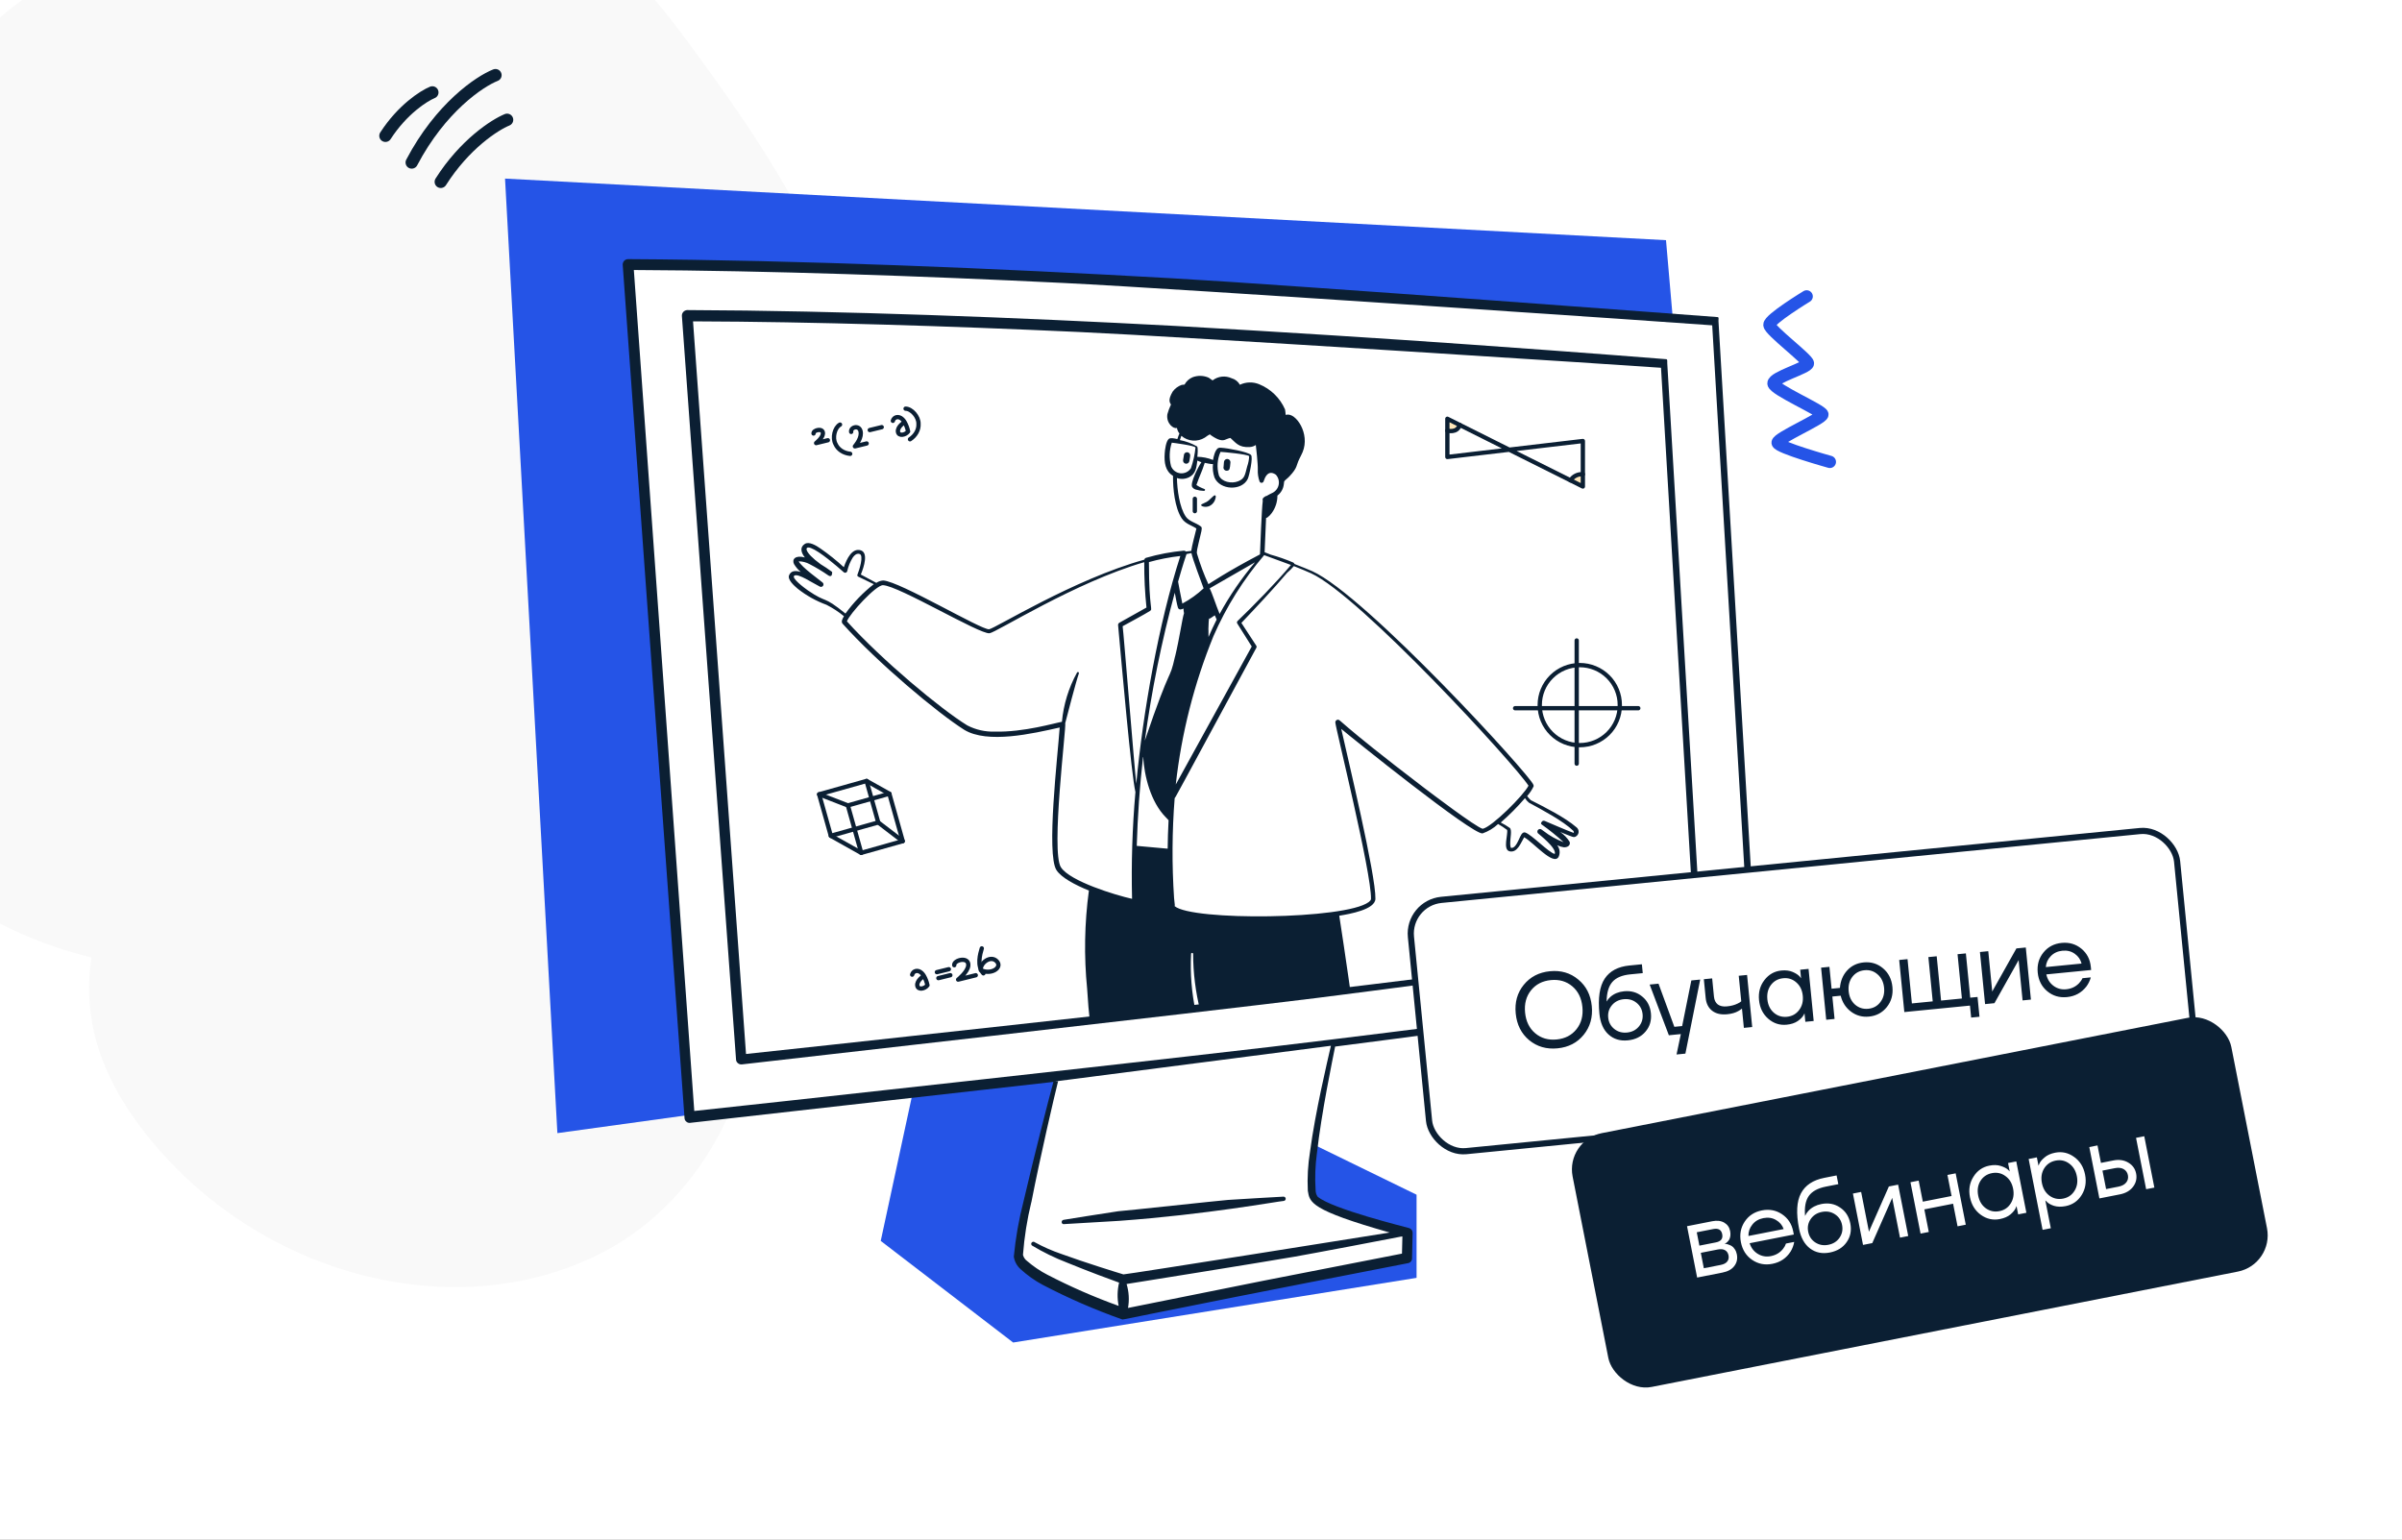 <svg width="390" height="250" viewBox="0 0 390 250" fill="none" xmlns="http://www.w3.org/2000/svg">
<rect x="0" y="0" width="390" height="250" fill="#808080" stroke="none"/>
<g clip-path="url(#clip0_5876_30949)">
<rect width="390" height="250" fill="white"/>
<path d="M73.932 209C56.027 209 37.403 200.632 24.794 185.504C19.822 179.532 16.724 173.738 15.319 167.837C14.382 163.832 14.202 159.576 14.851 155.463C-5.9 150.528 -23.733 135.472 -31.694 115.695C-35.081 107.291 -35.873 99.602 -34.036 92.915C-30.181 78.931 -16.924 72.637 -5.504 69.597C-10.043 63.983 -13.357 57.188 -15.122 49.713C-18.221 36.481 -15.951 22.963 -8.854 12.627C2.062 -3.287 21.299 -10.296 34.809 -14.194C60.855 -21.705 80.668 -20.417 95.331 -10.296C103.148 -4.896 108.696 2.721 113.596 9.409C125.412 25.645 136.832 42.919 138.597 61.837C154.376 57.152 172.173 61.908 184.782 70.17C199.192 79.611 207.982 92.986 208.919 106.933C210.54 131.359 187.663 150.457 165.508 154.212C150.629 156.715 135.968 154.247 121.234 149.992C122.675 155.428 123.035 161.364 122.17 167.48C120.045 182.965 110.714 196.733 97.817 203.385C90.468 207.176 82.29 209 73.968 209H73.932Z" fill="#F9F9F9"/>
<path d="M62.58 22.05C65.349 17.771 68.813 15.57 70.199 15.004" stroke="#0B1F33" stroke-width="2" stroke-linecap="round"/>
<path d="M71.565 29.528C75.459 23.388 80.367 20.253 82.334 19.452" stroke="#0B1F33" stroke-width="2" stroke-linecap="round"/>
<path d="M66.847 26.386C71.522 17.484 77.861 13.223 80.446 12.204" stroke="#0B1F33" stroke-width="2" stroke-linecap="round"/>
<path d="M82 29L270.5 39L281 160L212 168.5L209.5 184L230 194V207.5L164.5 218L143 201.5L148.5 176L90.5 184L82 29Z" fill="#2554E7"/>
<g clip-path="url(#clip1_5876_30949)">
<path d="M202.592 46.5L278.592 52L279.094 62L280.094 76L280.594 91.5L282.094 116L283.094 127.5L284.094 148.5L285.094 159.5L281.094 160.5L253.594 164.5L216.594 169.5L216.094 172L215.094 177L213.094 187V191.5V194L214.594 195.5L219.094 197L228.594 200V204L217.594 206.5L198.594 210L182.594 213L174.094 210L167.594 207L165.094 203.5L168.094 189L171.594 175L112.094 181.5L107.094 117.5L102.094 43H107.094L150.594 44.5L202.592 46.5Z" fill="white"/>
<path fill-rule="evenodd" clip-rule="evenodd" d="M238.745 55.953C257.868 57.303 270.453 58.318 270.453 58.318C270.791 58.298 270.684 58.644 270.704 58.982L276.258 152.877C276.268 153.046 275.75 153.225 275.561 153.257C260.042 155.956 237.123 159.093 213.623 162.073C197.661 164.077 120.422 172.843 120.422 172.843C120.203 172.857 119.987 172.786 119.818 172.646C119.728 172.578 119.654 172.491 119.6 172.392C119.547 172.293 119.516 172.183 119.509 172.071C118.913 164.155 110.714 51.292 110.714 51.292C110.709 51.174 110.726 51.055 110.767 50.943C110.808 50.832 110.87 50.729 110.951 50.642C111.033 50.553 111.131 50.482 111.241 50.432C111.351 50.382 111.469 50.354 111.59 50.35C136.583 50.441 165.149 51.55 191.108 52.94C208.856 53.947 225.401 55.004 238.745 55.953ZM112.523 52.182L121.126 171.148C125.206 170.737 197.504 162.856 213.493 160.957C236.836 158.177 259.703 155.234 275.189 152.685L269.69 59.72C266.203 59.439 192.078 54.664 175.127 53.907C154.103 52.945 132.247 52.245 112.523 52.182Z" fill="#0B1F33"/>
<path fill-rule="evenodd" clip-rule="evenodd" d="M101.344 42.349C101.427 42.263 101.526 42.194 101.636 42.148C101.746 42.101 101.865 42.077 101.984 42.078C129.796 42.235 161.59 43.556 190.484 45.197C210.249 46.318 278.812 51.485 278.812 51.485C279.149 51.465 279 51.813 279.02 52.151L285.385 159.758C285.395 159.927 284.856 160.108 284.667 160.14C267.643 163.14 242.565 166.637 216.778 169.944C216.355 172.089 214.557 180.676 213.824 187.25C213.548 189.249 213.476 191.27 213.61 193.284C213.614 193.647 213.723 194.002 213.924 194.304C216.157 196.292 228.373 199.28 228.74 199.407C228.921 199.449 229.082 199.554 229.195 199.702C229.308 199.85 229.366 200.032 229.36 200.218L229.265 204.337C229.266 204.527 229.199 204.711 229.075 204.855C228.951 204.999 228.779 205.093 228.592 205.119C179.664 214.628 182.589 214.349 182.137 214.228C177.726 212.666 173.429 210.794 169.28 208.627C167.995 207.936 166.801 207.088 165.724 206.103C165.118 205.575 164.722 204.845 164.608 204.048C164.899 201.012 165.429 198.003 166.192 195.05C167.879 187.805 170.269 178.483 171.034 175.681L112.057 182.329C111.945 182.345 111.83 182.335 111.722 182.302C111.614 182.268 111.515 182.21 111.432 182.132C111.344 182.063 111.273 181.976 111.224 181.876C111.174 181.777 111.147 181.667 111.144 181.556C110.459 172.479 101.116 43.147 101.116 43.147C101.09 43.005 101.097 42.859 101.137 42.721C101.176 42.582 101.247 42.455 101.344 42.349ZM205.272 207.94L227.632 203.565L227.7 200.783L227.511 200.794C225.776 201.151 212.761 203.617 210.164 204.068C204.529 205.037 184.283 208.291 182.92 208.499C183.302 209.759 183.381 211.091 183.15 212.387L205.272 207.94ZM167.45 195.209C166.765 198.02 166.312 200.884 166.094 203.77C166.194 204.172 166.432 204.526 166.767 204.769C167.771 205.636 168.873 206.382 170.051 206.992C173.793 208.934 177.661 210.625 181.628 212.053C181.38 210.803 181.405 209.514 181.701 208.274C180.577 207.874 176.705 206.45 173.235 205.022C171.262 204.263 169.359 203.333 167.548 202.242C167.514 202.212 167.486 202.176 167.466 202.135C167.446 202.095 167.434 202.05 167.431 202.005C167.429 201.96 167.435 201.914 167.45 201.871C167.465 201.829 167.489 201.789 167.52 201.756C167.583 201.685 167.672 201.642 167.767 201.636C167.861 201.631 167.955 201.663 168.026 201.726C169.382 202.469 170.799 203.095 172.262 203.596C176.219 205.037 181.349 206.62 182.404 206.939C183.332 206.885 223.641 200.472 225.631 200.142C212.719 196.475 212.647 195.249 212.344 193.359C212.24 191.224 212.362 189.085 212.708 186.977C213.556 180.566 215.505 172.394 216.093 169.815L171.053 175.638L171.791 175.594C171.192 177.983 168.913 187.744 167.452 195.251L167.45 195.209ZM112.726 180.402C117.079 179.954 197.827 171.128 215.614 168.868C241.6 165.698 267.047 162.369 284.31 159.461L278.002 52.827C274.281 52.517 191.577 46.871 172.713 45.951C149.371 44.809 124.882 43.946 102.914 43.846L112.726 180.402Z" fill="#0B1F33"/>
<path fill-rule="evenodd" clip-rule="evenodd" d="M181.561 196.684C182.699 196.617 197.983 194.949 199.394 194.845C200.806 194.74 208.355 194.315 208.355 194.315C208.402 194.309 208.45 194.313 208.495 194.325C208.541 194.338 208.583 194.36 208.621 194.389C208.658 194.419 208.689 194.455 208.712 194.496C208.735 194.538 208.749 194.583 208.755 194.63C208.761 194.722 208.731 194.812 208.672 194.883C208.613 194.953 208.53 194.998 208.439 195.009C207.532 195.063 195.98 197.209 181.717 198.244L172.755 198.774C172.711 198.782 172.665 198.781 172.621 198.771C172.577 198.76 172.535 198.74 172.5 198.712C172.464 198.684 172.434 198.649 172.414 198.608C172.393 198.568 172.381 198.523 172.378 198.478C172.373 198.431 172.376 198.383 172.389 198.338C172.402 198.292 172.424 198.249 172.453 198.212C172.482 198.175 172.518 198.144 172.56 198.121C172.601 198.098 172.646 198.083 172.693 198.078C172.693 198.078 179.504 196.975 181.561 196.684Z" fill="#0B1F33"/>
<g clip-path="url(#clip2_5876_30949)">
<path d="M136.813 101.285C136.516 100.954 136.793 100.454 137.03 100.063C136.152 99.342 135.198 98.719 134.185 98.205C132.503 97.591 130.93 96.713 129.526 95.604C128.939 95.118 127.825 94.108 128.121 93.408C128.418 92.707 129.072 92.592 130.01 92.872C129.576 92.508 129.206 92.075 128.917 91.588C128.538 90.818 129.144 90.094 130.683 90.525C130.052 89.731 129.827 88.85 130.684 88.316C131.375 87.883 132.539 88.596 133.218 89.072C134.55 89.995 135.816 91.008 137.009 92.104C137.504 90.673 138.356 88.993 139.698 89.342C141.04 89.691 140.291 92.016 139.768 93.294L142.286 94.646C142.618 94.416 143.006 94.282 143.409 94.259C146.115 94.412 159.353 102.32 160.588 102.18C161.535 102.074 174.324 94.068 185.802 90.879C185.817 90.806 185.851 90.739 185.903 90.685C185.954 90.632 186.019 90.593 186.091 90.575C188.09 89.998 190.14 89.61 192.212 89.416C192.275 89.414 192.338 89.425 192.397 89.449C192.455 89.473 192.508 89.509 192.551 89.555L193.415 89.458C193.527 88.602 194.071 86.592 194.256 85.821C193.487 85.293 192.485 85.093 191.871 84.172C190.741 82.466 190.428 79.312 190.458 77.267C189.195 76.513 189.004 75.096 189.108 73.615C189.145 73.017 189.315 71.654 189.771 71.269C190.028 71.053 190.636 71.172 191.161 71.3C191.533 70.071 191.593 70.606 191.334 70.156C191.214 69.948 191.132 69.721 191.092 69.485C190.565 69.711 189.31 68.748 189.539 67.263C189.686 66.724 189.881 66.2 190.123 65.697C189.939 65.363 189.583 64.976 190.406 63.581C190.771 63.085 191.277 62.709 191.857 62.501L192.33 62.447C192.616 61.913 193.076 61.493 193.634 61.258C194.481 60.938 195.419 60.963 196.247 61.328C196.471 61.46 196.658 61.647 196.88 61.768C197.314 61.433 197.831 61.223 198.375 61.162C198.919 61.101 199.47 61.19 199.967 61.42C200.251 61.496 200.518 61.629 200.749 61.811C200.981 61.992 201.174 62.219 201.316 62.477C201.8 62.246 202.328 62.119 202.864 62.103C203.4 62.088 203.934 62.184 204.431 62.386C206.317 63.15 207.83 64.621 208.644 66.486C208.694 66.775 208.727 67.067 208.743 67.36L208.856 67.348C210.374 66.947 212.752 70.389 211.499 73.416C211.352 73.777 211.151 74.122 210.967 74.518C210.424 75.621 210.716 75.901 209.386 77.322C208.996 77.741 208.92 77.719 208.678 77.975C208.436 78.231 208.526 78.107 208.437 78.7C208.391 79.049 208.276 79.386 208.1 79.69C207.923 79.994 207.687 80.26 207.407 80.473C207.411 81.492 207.088 82.485 206.486 83.307C206.297 83.574 206.067 83.811 205.805 84.009C205.734 84.06 205.652 84.094 205.566 84.109C205.473 86.057 205.373 88.59 205.328 89.668L206.299 90.059C207.552 90.406 208.78 90.835 209.976 91.343C210.071 91.394 210.144 91.479 210.18 91.581C211.336 92.034 212.426 92.463 213.052 92.747C221.767 96.673 248.569 126.007 248.971 127.441C249.006 127.522 249.016 127.611 249 127.698C248.727 128.266 248.376 128.793 247.957 129.264C248.13 129.51 248.33 129.735 248.554 129.937C250.763 131.053 254.076 132.711 255.934 134.315C256.062 134.405 256.164 134.528 256.23 134.67C256.297 134.812 256.325 134.968 256.312 135.124C256.299 135.281 256.245 135.431 256.157 135.56C256.068 135.689 255.947 135.793 255.806 135.861C255.509 135.999 255.454 135.974 253.324 135.099C253.93 135.52 254.447 136.057 254.846 136.678C255.044 137.229 254.566 137.616 253.906 137.586C253.531 137.531 253.166 137.418 252.826 137.249C253.044 137.515 253.181 137.838 253.219 138.179C253.258 138.521 253.197 138.866 253.043 139.173C252.16 140.586 249.004 136.805 247.471 135.956C246.977 136.752 246.387 138.548 245.091 138.235C243.966 137.956 244.881 135.446 244.701 134.768C244.237 134.413 243.748 134.092 243.238 133.807C242.511 134.485 241.65 135.005 240.711 135.332C239.013 135.523 219.28 119.637 217.771 118.359C218.767 122.852 223.405 142.096 223.319 145.951C223.276 147.696 219.177 148.407 217.449 148.696C219.365 160.984 221.822 179.65 221.937 179.835C225.326 185.403 226.247 186.925 227.364 188.602C229.39 191.603 237.733 202.584 238.827 205.169C238.988 205.579 239.017 205.742 238.662 206.574C240.145 207.818 241.543 209.161 242.845 210.593C243.527 211.559 242.179 221.422 240.844 225.011C240.539 225.816 240.033 227.061 239.175 227.126C236.593 227.324 235.562 218.083 235.343 215.492C235.334 215.412 235.355 215.332 235.401 215.267C234.856 214.623 234.272 214.014 233.653 213.442C233.351 213.704 233.03 213.943 232.691 214.155C232.359 214.349 231.938 214.125 231.623 213.921C227.893 211.611 206.819 190.666 201.634 180.247C199.274 175.491 196.105 168.908 194.878 164.128C194.117 161.104 193.729 157.999 193.722 154.881C193.717 154.837 193.695 154.797 193.66 154.77C193.626 154.742 193.582 154.73 193.539 154.735C193.495 154.74 193.455 154.762 193.428 154.796C193.4 154.83 193.388 154.874 193.393 154.918C193.226 158.073 193.481 161.237 194.15 164.325C195.671 170.979 202.573 184.424 205.995 189.269C203.495 189.092 198.404 188.666 195.915 188.217C187.615 186.682 179.387 180.243 177.818 172.146C177.175 168.321 176.74 164.464 176.516 160.591C175.987 155.27 176.082 149.906 176.799 144.607C174.484 143.669 172.332 142.505 171.54 141.302C169.844 138.732 171.749 122.627 172.055 118.133C167.716 119.112 160.334 120.829 156.539 118.496C152.185 115.735 142.545 107.673 136.813 101.285ZM235.835 214.864C237.56 213.533 239.853 210.576 240.009 208.444C239.526 207.956 239.028 207.512 238.554 207.003C237.4 209.288 235.873 211.365 234.037 213.149C234.669 213.684 235.27 214.257 235.835 214.864ZM139.338 93.634C139.281 93.606 139.237 93.557 139.214 93.498C139.192 93.438 139.194 93.373 139.218 93.314C139.503 92.605 140.318 90.127 139.537 89.944C139.086 89.828 138.736 90.138 138.457 90.534C138.04 91.207 137.739 91.945 137.567 92.719C137.555 92.781 137.526 92.839 137.483 92.887C137.441 92.934 137.386 92.969 137.325 92.988C137.264 93.006 137.199 93.008 137.137 92.993C137.075 92.977 137.018 92.945 136.973 92.9C135.816 91.874 133.115 89.542 131.678 88.995C130.588 88.576 130.453 89.592 133.233 91.613C133.862 91.989 134.471 92.397 135.059 92.834C135.093 92.871 135.114 92.918 135.12 92.968C135.125 93.018 135.115 93.069 135.09 93.112C135.12 93.38 134.938 93.703 134.536 93.466C133.553 92.782 132.526 92.163 131.462 91.614C130.916 91.312 130.304 91.152 129.68 91.148C130.095 92.06 133.256 94.309 133.535 94.569C133.621 94.63 133.68 94.723 133.699 94.828C133.717 94.932 133.694 95.039 133.634 95.126C133.574 95.214 133.483 95.274 133.379 95.294C133.275 95.315 133.167 95.293 133.079 95.235C131.853 94.623 129.662 93.12 129.002 93.454C128.342 93.789 130.605 95.472 131.17 95.867C134.412 98.096 133.465 96.536 137.273 99.629C138.576 97.832 140.124 96.227 141.872 94.859L139.338 93.634ZM189.589 137.81C189.604 136.37 189.648 134.813 189.735 133.188L189.227 132.651C186.871 130.239 185.78 126.1 185.603 122.775C185.046 127.725 184.706 132.567 184.568 137.355L189.589 137.81ZM200.92 100.856C203.394 98.493 207.346 94.453 209.604 91.74L205.256 90.145C201.875 94.101 199.098 98.537 197.018 103.307C193.883 111.014 191.826 119.118 190.905 127.388L203.239 104.981L200.878 101.225C200.846 101.167 200.833 101.1 200.84 101.034C200.848 100.968 200.875 100.905 200.92 100.856ZM192.65 89.972C192.601 90.092 192.061 91.684 191.279 94.45C191.291 94.563 191.777 97.114 191.971 98.009C193.226 97.34 194.387 96.509 195.423 95.536C195.096 94.666 193.619 90.717 193.444 89.809L192.65 89.972ZM197.547 100.611C197.455 100.433 197.355 100.195 197.24 99.916L196.591 100.354C196.229 100.655 196.295 99.856 196.201 102.159C196.243 102.539 196.188 102.973 196.22 103.438C196.597 102.531 197.08 101.549 197.537 100.612L197.547 100.611ZM198.026 99.681C199.659 96.705 201.584 93.898 203.772 91.302L196.403 95.54C196.781 96.216 197.458 98.339 198.016 99.683L198.026 99.681ZM190.793 106.602C191.506 103.677 191.944 100.45 192.243 99.583C192.19 99.329 192.161 99.07 192.156 98.811C192.013 98.883 191.861 98.936 191.704 98.966C191.605 98.978 191.505 98.955 191.422 98.899C191.339 98.843 191.279 98.759 191.253 98.663C191.133 98.332 190.805 96.629 190.742 96.251C188.6 104.145 186.974 112.17 185.874 120.275C190.293 107.253 189.802 110.934 190.783 106.604L190.793 106.602ZM184.497 127.203C185.576 115.693 188.122 101.204 191.643 90.283C189.92 90.478 188.215 90.809 186.545 91.274C186.551 99.192 187.251 98.843 186.7 99.218C186.148 99.592 182.779 101.41 182.278 101.685C182.419 102.471 184.231 125.212 184.487 127.204L184.497 127.203ZM190.257 71.881C189.853 73.112 189.81 74.434 190.134 75.688C190.254 76.003 190.459 76.279 190.727 76.484C190.995 76.689 191.314 76.816 191.649 76.851C191.985 76.885 192.323 76.826 192.627 76.68C192.931 76.533 193.188 76.305 193.37 76.022C193.745 74.932 193.992 73.803 194.106 72.656C193.788 72.328 190.743 71.941 190.257 71.881ZM205.574 80.575C205.931 80.362 206.299 80.168 206.676 79.993C206.927 79.855 207.142 79.662 207.307 79.428C207.472 79.194 207.58 78.925 207.625 78.642C207.669 78.359 207.649 78.07 207.564 77.797C207.48 77.524 207.334 77.273 207.138 77.065C206.428 76.593 205.845 76.69 205.402 77.563C205.133 78.229 205.149 78.279 205.001 78.358C204.959 78.382 204.913 78.398 204.864 78.403C204.816 78.408 204.767 78.402 204.721 78.387C204.674 78.371 204.632 78.346 204.597 78.313C204.561 78.279 204.533 78.239 204.514 78.194C204.289 77.567 204.189 76.902 204.221 76.237C204.264 75.513 203.93 72.362 203.898 72.262C203.615 72.454 203.286 72.567 202.945 72.588C201.074 72.726 200.596 71.811 199.767 71.112C198.922 71.291 198.794 71.722 197.771 71.337C197.289 71.13 196.838 70.859 196.43 70.529C196.148 70.684 195.878 70.861 195.624 71.058C195.041 71.424 194.356 71.593 193.669 71.541C192.983 71.489 192.331 71.219 191.809 70.769C191.72 70.998 191.642 71.225 191.575 71.462C192.553 71.649 193.494 71.997 194.358 72.493C194.558 72.689 194.433 73.891 194.402 74.176C195.276 74.187 196.141 74.362 196.951 74.691C197.045 74.138 197.272 73.102 197.775 72.764C197.931 72.697 198.103 72.677 198.269 72.708C199.212 72.748 202.647 73.372 203.11 73.872C203.503 74.213 202.836 77.268 202.582 77.787C201.605 79.751 198.078 79.607 197.188 77.54C196.947 76.84 196.863 76.095 196.942 75.359C196.644 75.392 195.713 75.174 195.607 75.155C195.076 76.83 194.881 76.945 194.251 78.757C194.375 78.836 194.578 78.97 194.744 79.055C195.529 79.457 195.674 79.357 195.656 79.567C195.648 79.609 195.626 79.648 195.592 79.674C195.559 79.701 195.517 79.715 195.474 79.713C195.035 79.7 194.6 79.63 194.179 79.504C193.929 79.442 193.711 79.288 193.568 79.073C193.207 78.457 194.527 75.839 195.072 75.038C194.949 75.052 194.638 74.879 194.409 74.79C194.251 75.975 194.157 76.902 193.097 77.48C192.789 77.637 192.453 77.731 192.109 77.756C191.764 77.78 191.418 77.735 191.092 77.623C191.131 79.452 191.493 82.391 192.539 83.899C193.075 84.683 194.201 84.879 194.979 85.489C195.207 85.661 195.104 85.954 195.066 86.261C194.282 89.569 194.26 89.561 194.368 89.966C194.864 91.64 195.476 93.277 196.202 94.865C196.446 94.722 199.165 92.864 204.576 90.024C204.62 88.842 204.857 82.532 205.027 81.356C204.961 80.957 205.002 80.859 205.569 80.524L205.574 80.575ZM197.899 77.189C198.355 78.273 199.963 78.582 201.039 78.148C202.116 77.714 202.124 77.14 202.498 75.743C202.686 75.205 202.795 74.641 202.82 74.071C202.439 73.739 198.639 73.396 198.167 73.376C197.643 74.56 197.546 75.89 197.893 77.138L197.899 77.189ZM245.121 134.429C245.555 134.765 245.17 136.07 245.21 137.159C245.22 137.252 245.266 137.653 245.331 137.677C245.918 137.798 246.346 136.885 246.607 136.335C246.868 135.784 247.108 135.049 247.633 135.177C248.717 135.545 251.461 138.445 252.434 138.669C252.805 137.71 249.808 135.432 249.7 135.299C249.652 135.237 249.623 135.164 249.615 135.086C249.606 135.009 249.619 134.931 249.652 134.861C249.685 134.791 249.737 134.731 249.801 134.688C249.866 134.645 249.941 134.62 250.019 134.617C250.204 134.596 250.346 134.747 250.663 134.971C251.636 135.728 252.719 136.33 253.875 136.756C252.755 135.729 251.572 134.774 250.333 133.894C250.271 133.843 250.224 133.776 250.197 133.701C250.197 133.701 250.351 133.131 250.798 133.299C251.432 133.561 254.522 134.912 255.486 135.241C255.601 135.144 255.515 135.029 255.449 134.911C253.798 133.295 250.365 131.493 248.256 130.345C248 130.135 247.778 129.886 247.599 129.606C246.387 131.019 245.074 132.34 243.669 133.561C244.173 133.816 244.658 134.106 245.121 134.429ZM222.232 146.479C222.442 146.31 222.592 146.158 222.602 145.969C222.695 141.707 216.866 118.273 216.812 117.331C216.805 117.276 216.81 117.221 216.826 117.168C216.842 117.115 216.868 117.065 216.903 117.022C216.938 116.98 216.981 116.944 217.03 116.918C217.079 116.893 217.132 116.877 217.187 116.872C217.712 116.813 216.786 116.917 231.309 127.993C232.265 128.709 239.582 134.282 240.73 134.58C242.23 134.296 247.409 129.117 248.174 127.583C245.975 124.163 220.908 96.811 212.883 93.1C212.268 92.815 211.218 92.381 210.073 91.926C209.739 92.321 209.372 92.686 208.977 93.019C206.845 95.551 203.839 98.745 201.557 101.149L203.962 104.827C203.997 104.875 204.02 104.932 204.026 104.991C204.033 105.051 204.024 105.111 204 105.166C190.621 129.858 190.829 129.574 190.726 129.586C190.299 134.991 190.266 140.42 190.629 145.831C190.792 147.281 190.778 147.158 190.705 147.062C190.631 146.966 190.713 147.134 190.713 147.134C193.509 149.57 218.437 149.324 222.232 146.479ZM161.513 118.8C166.247 118.923 171.406 117.362 172.42 117.206C172.677 114.4 173.512 111.677 174.874 109.209C174.895 109.173 174.928 109.146 174.968 109.134C175.008 109.121 175.051 109.125 175.089 109.143C175.127 109.161 175.156 109.193 175.171 109.232C175.186 109.27 175.186 109.314 175.171 109.352C174.711 110.634 173.305 116.096 172.955 117.427C173.165 117.904 170.599 138.314 172.258 140.836C173.745 143.117 181.157 145.366 183.807 145.953C183.666 140.168 183.849 134.38 184.354 128.616C183.67 125.692 182.138 108.026 181.538 101.497C181.534 101.421 181.551 101.345 181.588 101.279C181.624 101.212 181.679 101.157 181.746 101.12L186.147 98.655C185.892 96.207 185.771 93.748 185.785 91.287C174.476 94.582 161.782 102.692 160.661 102.829C159.035 103.012 145.913 95.113 143.371 95.024C142.24 94.974 137.935 99.679 137.509 100.894C143.154 107.156 152.733 115.142 157.054 117.792C158.43 118.503 159.965 118.85 161.513 118.8Z" fill="#0B1F33"/>
<path d="M198.729 75.012C198.734 74.943 198.753 74.875 198.784 74.814C198.815 74.752 198.858 74.697 198.911 74.652C198.963 74.607 199.024 74.572 199.09 74.551C199.156 74.529 199.225 74.521 199.294 74.526C199.363 74.531 199.43 74.55 199.492 74.581C199.554 74.612 199.609 74.656 199.654 74.708C199.699 74.76 199.733 74.821 199.755 74.887C199.776 74.953 199.785 75.022 199.78 75.091C199.69 76.143 199.675 76.385 199.222 76.436C199.137 76.445 199.05 76.434 198.97 76.402C198.89 76.37 198.82 76.319 198.765 76.252C198.71 76.186 198.672 76.107 198.655 76.023C198.638 75.938 198.643 75.851 198.668 75.769C198.68 75.601 198.718 75.107 198.729 75.012ZM196.348 82.178C195.701 82.449 195.027 82.202 195.029 82.035C195.031 81.868 195.02 81.952 195.887 81.511C196.468 81.216 197.047 80.338 197.297 80.435C197.548 80.532 197.262 81.231 197.194 81.364C197.011 81.722 196.713 82.009 196.348 82.178Z" fill="#0B1F33"/>
<path d="M193.24 74.046C193.25 74.138 193.201 74.258 193.114 74.873C193.088 75.007 193.012 75.126 192.9 75.204C192.789 75.283 192.651 75.315 192.516 75.294C192.381 75.271 192.26 75.195 192.181 75.082C192.102 74.97 192.071 74.831 192.094 74.696C192.152 74.283 192.206 73.933 192.249 73.761C192.297 73.642 192.387 73.544 192.502 73.487C192.618 73.43 192.75 73.418 192.874 73.454C192.998 73.489 193.104 73.57 193.171 73.679C193.239 73.788 193.264 73.919 193.24 74.046Z" fill="#0B1F33"/>
<path d="M257 77.007L257 79L255 78.019C255.205 77.684 255.501 77.412 255.855 77.233C256.207 77.054 256.604 76.976 257 77.007Z" fill="#FFE8BB"/>
<path d="M235.002 68L237 69.063C236.61 70.359 235 69.933 235 69.933L235.002 68Z" fill="#FFE8BB"/>
<path d="M256.498 108C257.352 108 258.198 108.168 258.987 108.493C259.775 108.818 260.492 109.295 261.096 109.895C261.699 110.497 262.178 111.21 262.505 111.995C262.831 112.78 262.999 113.621 262.999 114.471C263 114.492 263 114.513 262.999 114.533C262.999 116.249 262.314 117.893 261.095 119.106C259.877 120.319 258.224 121 256.5 121C254.776 121 253.123 120.319 251.904 119.106C250.686 117.893 250.001 116.249 250.001 114.533C250 114.513 250 114.492 250.001 114.471C250.001 112.756 250.685 111.11 251.904 109.897C253.122 108.683 254.775 108.001 256.498 108Z" stroke="#0B1F33" stroke-width="0.698" stroke-linecap="round" stroke-linejoin="round"/>
<path d="M256 104L256 107.973L256 114.301L256 120.506L256 124" stroke="#0B1F33" stroke-width="0.698" stroke-linecap="round" stroke-linejoin="round"/>
<path d="M266 115L262.262 115L256 115L249.739 115L246 115" stroke="#0B1F33" stroke-width="0.698" stroke-linecap="round" stroke-linejoin="round"/>
<path d="M235 70.09L235 74.205L245.043 73.022L257 71.613L257 76.859L257 79L254.887 77.943L245.043 73.022L237.299 69.149L235 68L235 70.09Z" stroke="#0B1F33" stroke-width="0.698" stroke-linecap="round" stroke-linejoin="round"/>
<path d="M235 69.929C235 69.929 236.61 70.383 237 69" stroke="#0B1F33" stroke-width="0.698" stroke-linecap="round" stroke-linejoin="round"/>
<path d="M255 78C255.206 77.671 255.502 77.403 255.855 77.228C256.208 77.052 256.605 76.976 257 77.007" stroke="#0B1F33" stroke-width="0.698" stroke-linecap="round" stroke-linejoin="round"/>
<path d="M146.57 136.588L139.832 138.486L138.943 135.327L137.664 130.785L141.639 129.666L144.402 128.888L146.57 136.588Z" stroke="#0B1F33" stroke-width="0.698" stroke-linecap="round" stroke-linejoin="round"/>
<path d="M142.598 133.551L138.055 134.83L134.897 135.719L133 128.981L140.701 126.813L141.479 129.577L142.598 133.551Z" stroke="#0B1F33" stroke-width="0.698" stroke-linecap="round" stroke-linejoin="round"/>
<path d="M133 128.981L137.663 130.785" stroke="#0B1F33" stroke-width="0.698" stroke-linecap="round" stroke-linejoin="round"/>
<path d="M140.703 126.813L144.404 128.888" stroke="#0B1F33" stroke-width="0.698" stroke-linecap="round" stroke-linejoin="round"/>
<path d="M142.594 133.552L146.566 136.589" stroke="#0B1F33" stroke-width="0.698" stroke-linecap="round" stroke-linejoin="round"/>
<path d="M134.898 135.72L139.833 138.486" stroke="#0B1F33" stroke-width="0.698" stroke-linecap="round" stroke-linejoin="round"/>
<path d="M149.936 158.513C149.936 158.513 148.811 159.258 148.939 160.042C149.066 160.825 150.193 160.549 150.585 159.986C150.474 159.457 150.281 158.949 150.013 158.475C149.919 158.312 149.803 158.16 149.668 158.023C149.011 157.37 148.254 157.672 148.103 158.264" stroke="#0B1F33" stroke-width="0.698" stroke-linecap="round" stroke-linejoin="round"/>
<path d="M146.8 68.586C146.8 68.586 145.672 69.326 145.798 70.112C145.923 70.899 147.05 70.625 147.444 70.063C147.334 69.533 147.145 69.024 146.878 68.548C146.784 68.386 146.67 68.234 146.535 68.098C145.88 67.441 145.122 67.743 144.968 68.333" stroke="#0B1F33" stroke-width="0.698" stroke-linecap="round" stroke-linejoin="round"/>
<path d="M152.117 157.86L154.059 157.381" stroke="#0B1F33" stroke-width="0.698" stroke-linecap="round" stroke-linejoin="round"/>
<path d="M152.359 158.831L154.301 158.352" stroke="#0B1F33" stroke-width="0.698" stroke-linecap="round" stroke-linejoin="round"/>
<path d="M154.936 156.733C154.817 155.889 157.351 155.248 157.214 156.793C157.119 157.845 155.566 159.07 155.566 159.07L158.429 158.363" stroke="#0B1F33" stroke-width="0.698" stroke-linecap="round" stroke-linejoin="round"/>
<path d="M138.199 70.133C138.058 69.299 139.751 68.867 139.764 70.373C139.778 71.401 138.804 72.478 138.804 72.478L140.715 72.013" stroke="#0B1F33" stroke-width="0.698" stroke-linecap="round" stroke-linejoin="round"/>
<path d="M132.091 70.392C132.015 69.83 133.708 69.407 133.61 70.438C133.545 71.136 132.509 71.951 132.509 71.951L134.416 71.487" stroke="#0B1F33" stroke-width="0.698" stroke-linecap="round" stroke-linejoin="round"/>
<path d="M159.247 157.528C160.916 158.368 162.837 157.104 161.826 156.08C160.815 155.055 159.102 156.39 159.247 157.528Z" stroke="#0B1F33" stroke-width="0.698" stroke-linecap="round" stroke-linejoin="round"/>
<path d="M159.408 154C159.145 154.886 158.566 156.833 159.672 158.055" stroke="#0B1F33" stroke-width="0.698" stroke-linecap="round" stroke-linejoin="round"/>
<path d="M194 81L194 82L194 83" stroke="#0B1F33" stroke-width="0.698" stroke-linecap="round" stroke-linejoin="round"/>
<path d="M141.219 69.834L142.227 69.589L143.162 69.362" stroke="#0B1F33" stroke-width="0.698" stroke-linecap="round" stroke-linejoin="round"/>
<path d="M136.391 68.948C135.518 69.416 135.11 71.108 135.658 72.096C135.845 72.528 136.163 72.903 136.58 73.183C136.997 73.463 137.5 73.639 138.039 73.694" stroke="#0B1F33" stroke-width="0.698" stroke-linecap="round" stroke-linejoin="round"/>
<path d="M147.035 66.36C148.026 66.374 149.167 67.69 149.133 68.819C149.165 69.289 149.054 69.767 148.812 70.207C148.57 70.647 148.204 71.035 147.752 71.331" stroke="#0B1F33" stroke-width="0.698" stroke-linecap="round" stroke-linejoin="round"/>
</g>
</g>
<rect x="228.547" y="146.662" width="125" height="41" rx="5.5" transform="rotate(-5.627 228.547 146.662)" fill="white"/>
<rect x="228.547" y="146.662" width="125" height="41" rx="5.5" transform="rotate(-5.627 228.547 146.662)" stroke="#0B1F33"/>
<path d="M248.285 168.906C247.006 167.837 246.278 166.394 246.099 164.578C245.92 162.762 246.353 161.21 247.399 159.923C248.456 158.623 249.875 157.885 251.657 157.71C253.439 157.534 254.969 157.981 256.248 159.051C257.536 160.109 258.27 161.545 258.449 163.361C258.628 165.177 258.189 166.735 257.133 168.035C256.087 169.322 254.673 170.054 252.891 170.229C251.108 170.405 249.573 169.964 248.285 168.906ZM248.581 160.814C247.8 161.791 247.48 162.996 247.621 164.428C247.762 165.86 248.311 166.979 249.267 167.785C250.224 168.59 251.384 168.926 252.749 168.791C254.114 168.657 255.186 168.101 255.967 167.125C256.748 166.148 257.067 164.944 256.926 163.511C256.785 162.079 256.236 160.96 255.28 160.154C254.324 159.349 253.163 159.013 251.799 159.148C250.434 159.282 249.361 159.838 248.581 160.814ZM259.687 164.606C259.436 162.057 259.722 160.161 260.545 158.918C261.367 157.676 262.704 156.963 264.553 156.781L266.584 156.581L266.725 158.019L264.695 158.219C263.353 158.351 262.38 158.766 261.777 159.463C261.184 160.148 260.877 161.197 260.857 162.611L260.874 162.61C261.019 162.345 261.222 162.097 261.484 161.866C262.071 161.353 262.805 161.053 263.685 160.966C264.835 160.853 265.82 161.137 266.639 161.82C267.468 162.49 267.939 163.4 268.052 164.55C268.167 165.712 267.871 166.703 267.166 167.524C266.473 168.344 265.517 168.814 264.299 168.934C263.047 169.058 262.002 168.739 261.164 167.979C260.326 167.219 259.834 166.094 259.687 164.606ZM261.721 163.227C261.242 163.798 261.04 164.467 261.116 165.234C261.191 166.001 261.52 166.617 262.101 167.084C262.682 167.551 263.373 167.744 264.174 167.665C264.975 167.587 265.615 167.262 266.093 166.691C266.572 166.12 266.774 165.451 266.699 164.684C266.623 163.917 266.295 163.3 265.713 162.833C265.132 162.367 264.441 162.173 263.64 162.252C262.84 162.331 262.2 162.656 261.721 163.227ZM267.846 159.873L269.284 159.731L271.854 166.738L273.122 166.613L274.613 159.206L276.051 159.064L273.649 171.088L272.211 171.23L272.909 167.915L270.964 168.107L267.846 159.873ZM276.942 162.052L276.642 159.006L277.995 158.873L278.287 161.834C278.342 162.398 278.549 162.821 278.907 163.105C279.276 163.376 279.776 163.481 280.407 163.418C281.073 163.353 281.65 163.199 282.138 162.957C282.367 162.855 282.561 162.734 282.717 162.593L282.309 158.448L283.663 158.314L284.496 166.774L283.143 166.907L282.834 163.777C282.623 163.946 282.425 164.079 282.242 164.177C281.767 164.452 281.17 164.624 280.448 164.695C279.433 164.795 278.617 164.608 278.001 164.134C277.385 163.659 277.032 162.965 276.942 162.052ZM287.097 165.424C286.224 164.656 285.726 163.646 285.603 162.394C285.479 161.142 285.771 160.06 286.478 159.147C287.185 158.224 288.102 157.706 289.229 157.595C289.94 157.525 290.551 157.602 291.063 157.824C291.586 158.046 291.976 158.304 292.232 158.598L292.41 158.836L292.426 158.835L292.291 157.464L293.645 157.331L294.478 165.79L293.125 165.923L292.992 164.57L292.975 164.572L292.846 164.823C292.673 165.148 292.352 165.476 291.883 165.806C291.414 166.126 290.818 166.321 290.096 166.393C288.968 166.504 287.969 166.181 287.097 165.424ZM287.546 159.93C287.063 160.57 286.866 161.347 286.956 162.261C287.046 163.174 287.391 163.898 287.99 164.431C288.6 164.963 289.317 165.188 290.14 165.107C290.964 165.026 291.617 164.665 292.101 164.026C292.596 163.385 292.798 162.607 292.708 161.694C292.618 160.78 292.268 160.057 291.657 159.525C291.058 158.992 290.347 158.766 289.524 158.847C288.7 158.928 288.041 159.29 287.546 159.93ZM296.514 165.589L295.681 157.13L297.034 156.997L297.384 160.55L298.738 160.416C298.831 159.28 299.222 158.336 299.911 157.585C300.61 156.821 301.507 156.385 302.601 156.278C303.796 156.16 304.841 156.478 305.735 157.233C306.63 157.988 307.139 158.996 307.264 160.26C307.388 161.523 307.085 162.612 306.356 163.526C305.626 164.441 304.663 164.957 303.468 165.075C302.385 165.182 301.414 164.919 300.554 164.286C299.693 163.642 299.13 162.775 298.863 161.685L297.509 161.819L297.868 165.456L296.514 165.589ZM300.748 158.63C300.265 159.269 300.068 160.046 300.158 160.96C300.248 161.873 300.593 162.597 301.192 163.13C301.802 163.662 302.519 163.887 303.342 163.806C304.166 163.725 304.819 163.365 305.303 162.725C305.798 162.084 306 161.307 305.91 160.393C305.82 159.479 305.47 158.757 304.859 158.225C304.26 157.691 303.549 157.465 302.726 157.547C301.902 157.628 301.243 157.989 300.748 158.63ZM309.195 164.34L308.362 155.881L309.715 155.748L310.423 162.938L313.807 162.604L313.099 155.414L314.452 155.281L315.161 162.471L318.544 162.138L317.836 154.947L319.189 154.814L319.898 162.004L321.082 161.888L321.399 165.102L320.045 165.235L319.853 163.29L309.195 164.34ZM322.305 163.048L321.472 154.589L322.825 154.456L323.45 160.8L323.45 160.971L323.484 160.968L327.393 154.006L328.916 153.856L329.749 162.315L328.396 162.448L327.771 156.104L327.771 155.933L327.737 155.936L323.828 162.898L322.305 163.048ZM332.401 160.96C331.496 160.207 330.981 159.198 330.856 157.935C330.732 156.672 331.04 155.582 331.781 154.667C332.522 153.751 333.508 153.232 334.737 153.111C335.967 152.99 337.033 153.301 337.938 154.043C338.842 154.785 339.355 155.771 339.476 157L339.526 157.508L332.252 158.225C332.42 159.005 332.805 159.622 333.408 160.075C334.01 160.528 334.701 160.717 335.479 160.64C336.314 160.558 337.005 160.233 337.552 159.667C337.801 159.415 337.99 159.14 338.12 158.842L339.474 158.709C339.323 159.259 339.082 159.755 338.749 160.198C337.961 161.21 336.912 161.78 335.604 161.909C334.375 162.03 333.307 161.714 332.401 160.96ZM332.169 157.037L337.972 156.465C337.805 155.81 337.439 155.282 336.876 154.882C336.312 154.471 335.64 154.304 334.862 154.38C334.084 154.457 333.453 154.753 332.968 155.267C332.482 155.771 332.216 156.361 332.169 157.037Z" fill="#0B1F33"/>
<rect x="254.18" y="185.161" width="109" height="42" rx="6" transform="rotate(-11.133 254.18 185.161)" fill="#0B1F33"/>
<path d="M275.555 207.452L273.914 199.112L278 198.308C278.779 198.155 279.429 198.229 279.95 198.531C280.471 198.832 280.792 199.289 280.913 199.9C280.967 200.178 280.979 200.442 280.947 200.691C280.913 200.928 280.853 201.125 280.768 201.28C280.681 201.425 280.58 201.554 280.464 201.669C280.357 201.771 280.262 201.848 280.18 201.899C280.106 201.936 280.053 201.958 280.019 201.965L280.023 201.981C280.056 201.975 280.126 201.978 280.233 201.992C280.337 201.995 280.477 202.031 280.652 202.1C280.837 202.156 281.014 202.237 281.185 202.342C281.356 202.447 281.517 202.617 281.667 202.853C281.829 203.087 281.94 203.36 282.001 203.671C282.143 204.394 282.008 205.027 281.595 205.57C281.194 206.111 280.548 206.47 279.658 206.645L275.555 207.452ZM275.921 202.269L278.59 201.744C279.424 201.58 279.77 201.136 279.627 200.413C279.485 199.69 278.997 199.411 278.163 199.575L275.494 200.1L275.921 202.269ZM276.643 205.939L279.395 205.397C279.885 205.301 280.235 205.116 280.447 204.843C280.659 204.571 280.727 204.24 280.65 203.85C280.574 203.461 280.386 203.181 280.086 203.009C279.787 202.836 279.392 202.799 278.903 202.895L276.151 203.437L276.643 205.939ZM284.492 204.584C283.518 203.921 282.909 202.967 282.664 201.722C282.419 200.476 282.621 199.362 283.271 198.379C283.921 197.397 284.852 196.786 286.064 196.548C287.276 196.309 288.368 196.516 289.339 197.168C290.311 197.82 290.916 198.752 291.154 199.964L291.253 200.464L284.08 201.876C284.322 202.637 284.765 203.214 285.409 203.607C286.052 204 286.757 204.121 287.525 203.97C288.347 203.808 289.004 203.419 289.495 202.803C289.718 202.528 289.88 202.236 289.981 201.928L291.316 201.665C291.218 202.227 291.026 202.744 290.738 203.217C290.05 204.299 289.061 204.968 287.771 205.221C286.559 205.46 285.466 205.248 284.492 204.584ZM283.884 200.702L289.605 199.576C289.376 198.94 288.962 198.449 288.363 198.105C287.762 197.75 287.077 197.648 286.31 197.799C285.543 197.95 284.943 198.305 284.51 198.863C284.075 199.411 283.866 200.024 283.884 200.702ZM292.103 199.517C291.609 197.004 291.711 195.09 292.411 193.774C293.111 192.458 294.372 191.621 296.196 191.262L298.198 190.868L298.477 192.286L296.475 192.68C295.152 192.94 294.223 193.446 293.69 194.198C293.165 194.936 292.961 196.011 293.077 197.42L293.093 197.417C293.212 197.139 293.391 196.873 293.629 196.618C294.164 196.051 294.866 195.682 295.733 195.511C296.867 195.288 297.875 195.477 298.755 196.077C299.645 196.665 300.201 197.525 300.424 198.66C300.65 199.805 300.451 200.82 299.828 201.705C299.216 202.588 298.31 203.147 297.109 203.384C295.875 203.627 294.804 203.41 293.897 202.734C292.99 202.057 292.392 200.985 292.103 199.517ZM293.995 197.95C293.573 198.564 293.437 199.249 293.585 200.005C293.734 200.762 294.12 201.344 294.744 201.753C295.367 202.161 296.073 202.288 296.863 202.133C297.652 201.977 298.258 201.592 298.68 200.978C299.102 200.364 299.239 199.678 299.09 198.922C298.941 198.166 298.555 197.584 297.932 197.175C297.308 196.766 296.602 196.64 295.812 196.795C295.023 196.95 294.417 197.335 293.995 197.95ZM302.49 202.151L300.849 193.811L302.183 193.549L303.414 199.804L303.43 199.974L303.464 199.967L306.687 192.662L308.188 192.367L309.829 200.707L308.495 200.97L307.264 194.715L307.248 194.545L307.214 194.551L303.991 201.856L302.49 202.151ZM311.832 200.313L310.191 191.973L311.525 191.71L312.198 195.13L316.869 194.211L316.196 190.791L317.53 190.529L319.171 198.869L317.837 199.131L317.115 195.462L312.444 196.381L313.167 200.05L311.832 200.313ZM321.631 197.276C320.689 196.595 320.096 195.637 319.853 194.403C319.61 193.169 319.797 192.063 320.414 191.087C321.028 190.1 321.891 189.497 323.003 189.278C323.704 189.14 324.319 189.158 324.85 189.331C325.392 189.501 325.804 189.72 326.088 189.988L326.287 190.209L326.304 190.205L326.038 188.854L327.373 188.592L329.014 196.932L327.68 197.194L327.417 195.86L327.4 195.863L327.296 196.126C327.155 196.466 326.867 196.823 326.433 197.197C325.996 197.56 325.422 197.812 324.71 197.952C323.598 198.171 322.572 197.945 321.631 197.276ZM321.552 191.764C321.132 192.448 321.01 193.24 321.188 194.14C321.365 195.041 321.777 195.728 322.425 196.201C323.084 196.672 323.819 196.828 324.631 196.668C325.442 196.508 326.058 196.087 326.478 195.403C326.909 194.718 327.036 193.925 326.859 193.024C326.682 192.123 326.264 191.438 325.605 190.967C324.957 190.493 324.228 190.337 323.416 190.496C322.604 190.656 321.983 191.079 321.552 191.764ZM331.645 199.706L329.38 188.196L330.715 187.934L330.977 189.268L330.994 189.265L331.111 188.982C331.244 188.656 331.528 188.311 331.965 187.948C332.399 187.573 332.972 187.316 333.684 187.176C334.796 186.957 335.823 187.188 336.766 187.869C337.706 188.539 338.298 189.491 338.541 190.725C338.784 191.96 338.598 193.07 337.984 194.057C337.367 195.034 336.503 195.631 335.391 195.85C334.679 195.99 334.047 195.976 333.494 195.807C332.95 195.626 332.56 195.402 332.323 195.137L332.11 194.936L332.093 194.94L332.979 199.443L331.645 199.706ZM331.899 189.728C331.479 190.411 331.358 191.203 331.535 192.104C331.712 193.005 332.125 193.692 332.772 194.165C333.431 194.636 334.166 194.791 334.978 194.632C335.79 194.472 336.406 194.05 336.826 193.367C337.257 192.682 337.384 191.889 337.206 190.988C337.029 190.087 336.611 189.401 335.952 188.93C335.305 188.457 334.575 188.3 333.763 188.46C332.952 188.62 332.33 189.042 331.899 189.728ZM348.458 193.105L346.817 184.765L348.151 184.502L349.792 192.842L348.458 193.105ZM340.868 194.599L339.227 186.259L340.562 185.996L341.12 188.832L343.121 188.438C344.055 188.254 344.87 188.371 345.564 188.789C346.256 189.195 346.679 189.788 346.832 190.566C346.985 191.345 346.82 192.059 346.335 192.708C345.849 193.347 345.139 193.758 344.205 193.942L340.868 194.599ZM341.957 193.085L343.958 192.691C344.537 192.577 344.96 192.35 345.227 192.008C345.495 191.667 345.585 191.274 345.498 190.829C345.41 190.384 345.178 190.054 344.801 189.84C344.423 189.625 343.946 189.575 343.367 189.689L341.366 190.083L341.957 193.085Z" fill="white"/>
<path d="M297.102 75C297.102 75 288.672 72.648 288.62 71.892C288.567 71.136 295.939 67.954 295.893 67.3C295.848 66.646 288.021 63.267 287.951 62.266C287.882 61.264 293.549 59.7 293.542 59.002C293.534 58.304 287.355 53.681 287.292 52.761C287.228 51.842 293.338 48.131 293.338 48.131" stroke="#2554E7" stroke-width="2" stroke-linecap="round"/>
</g>
<defs>
<clipPath id="clip0_5876_30949">
<rect width="390" height="250" fill="white"/>
</clipPath>
<clipPath id="clip1_5876_30949">
<rect width="178.612" height="177.561" fill="white" transform="matrix(-0.998 0.059 0.059 0.998 278.703 31.355)"/>
</clipPath>
<clipPath id="clip2_5876_30949">
<rect width="153.913" height="104.79" fill="white" transform="matrix(-0.994 0.112 0.112 0.994 262.023 50.242)"/>
</clipPath>
</defs>
</svg>
